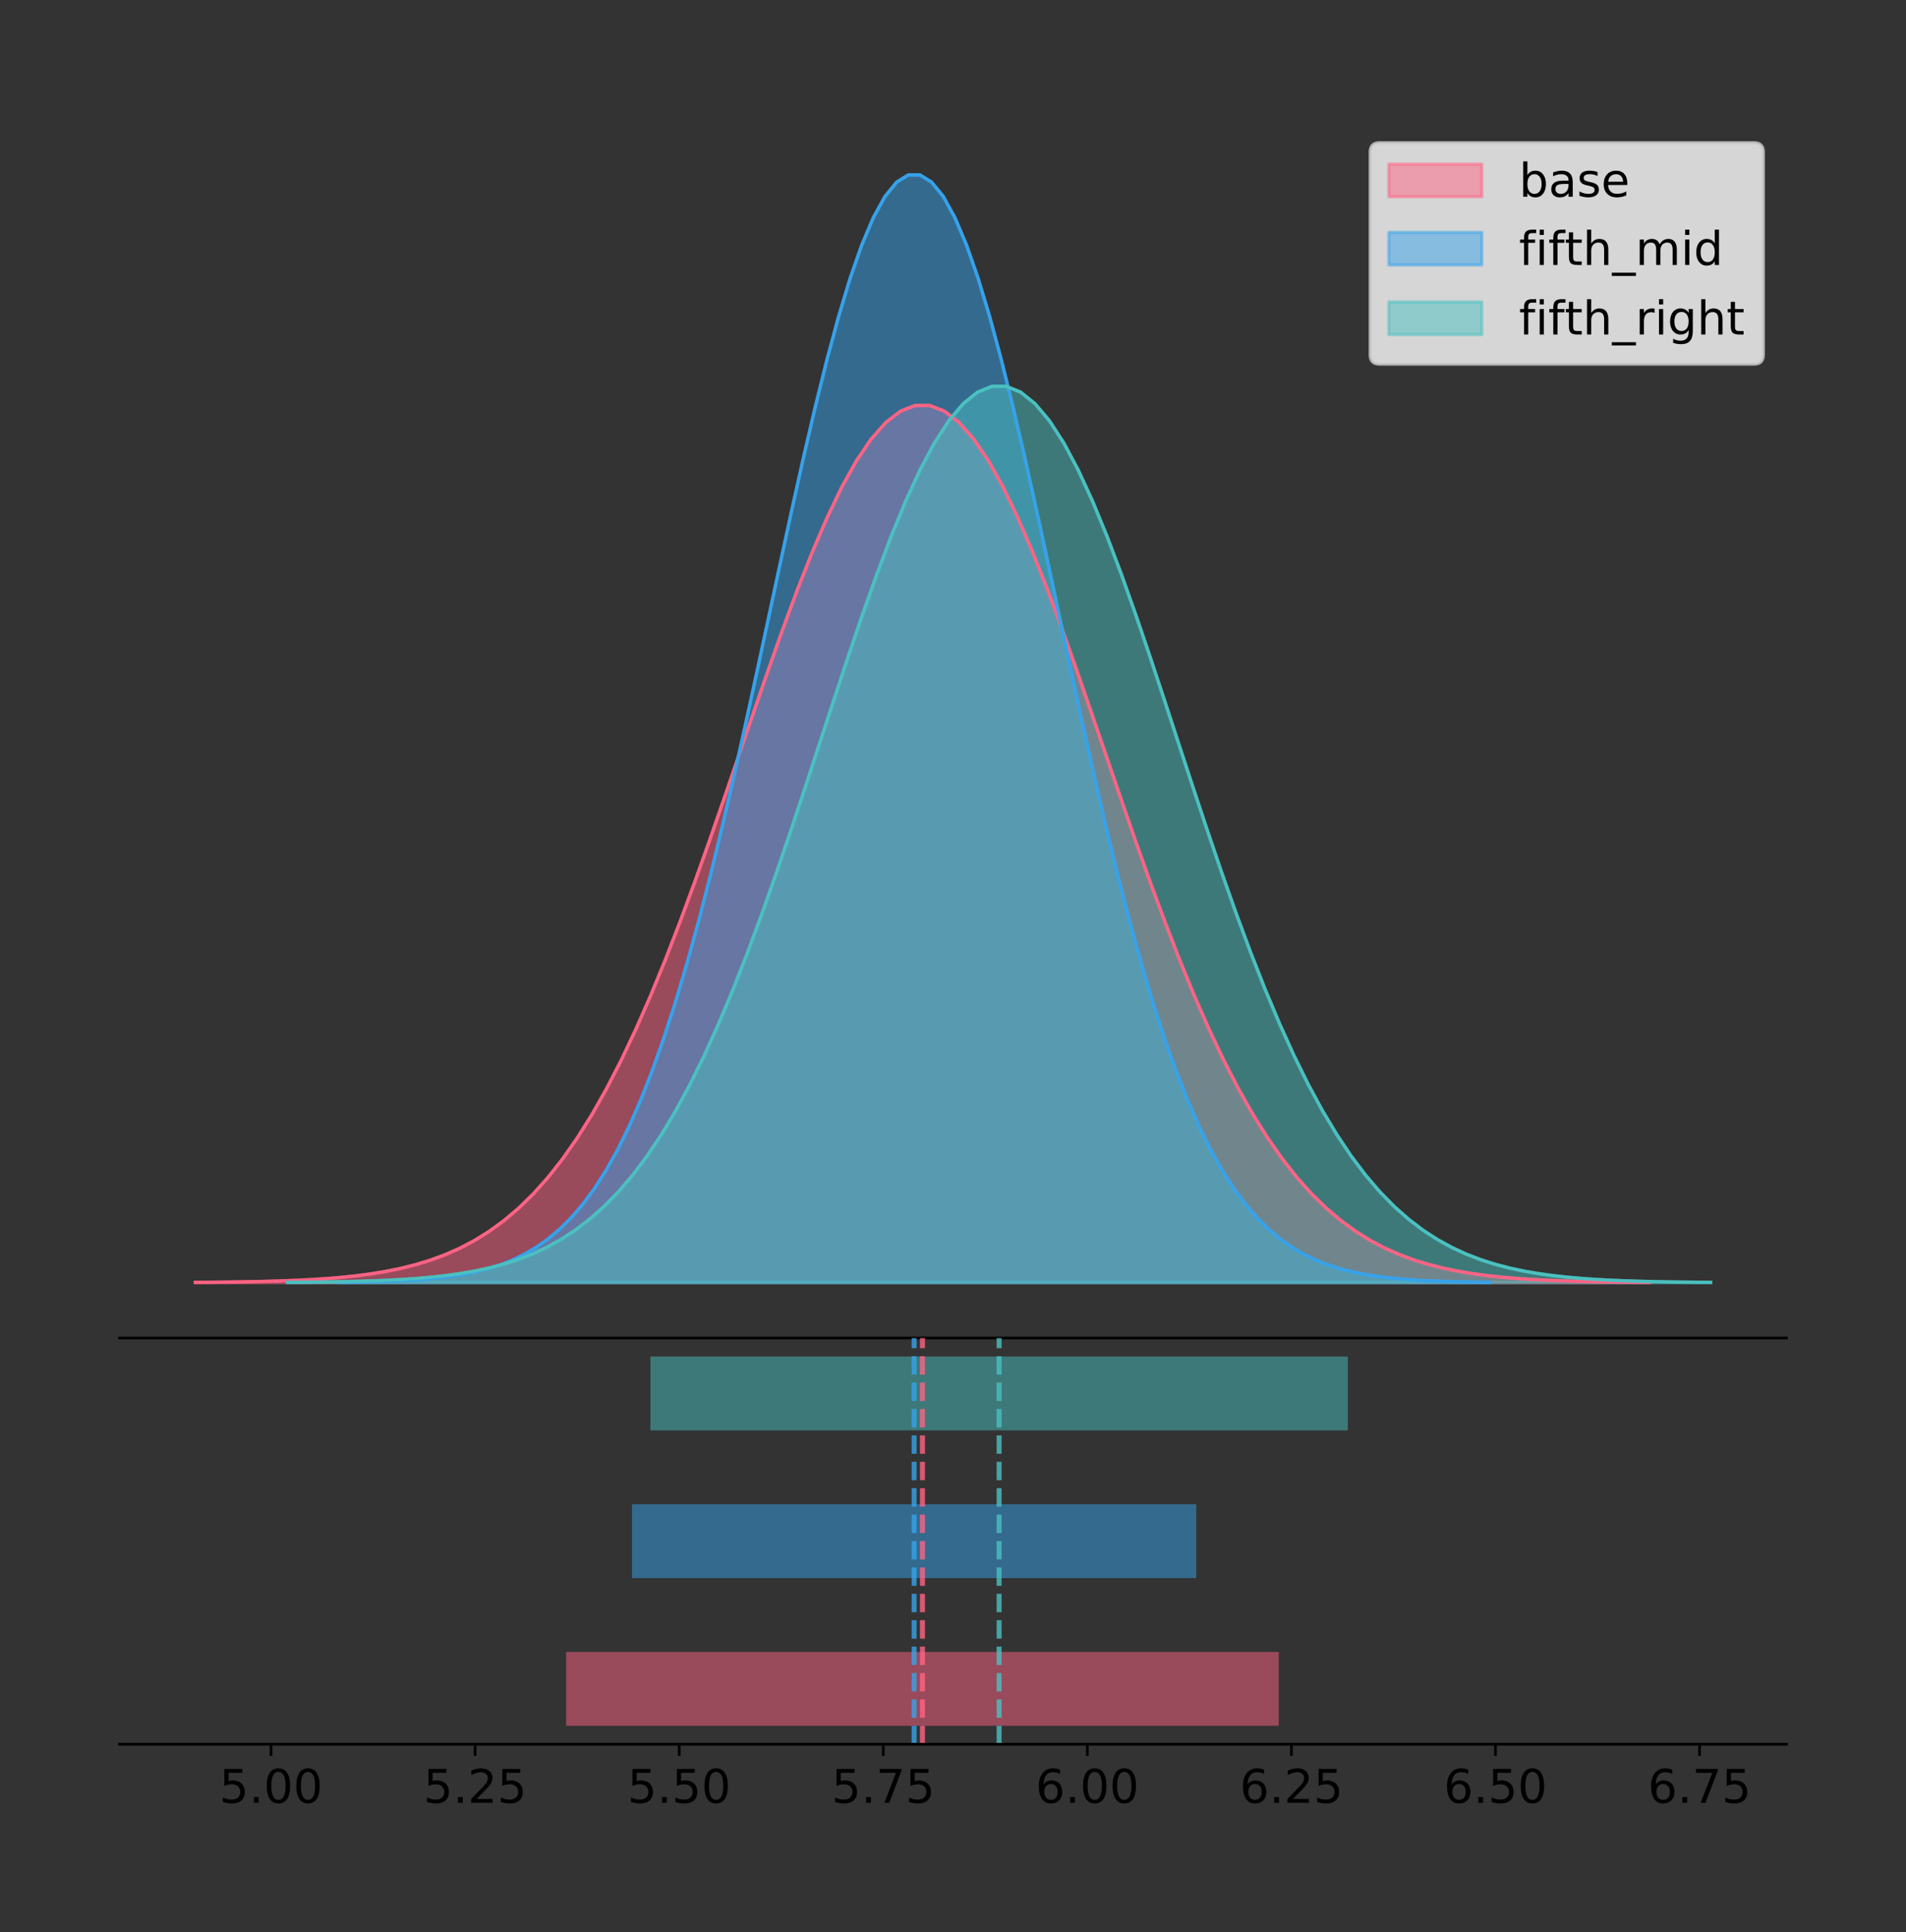 <?xml version="1.0" encoding="utf-8" standalone="no"?>
<!DOCTYPE svg PUBLIC "-//W3C//DTD SVG 1.1//EN"
  "http://www.w3.org/Graphics/SVG/1.1/DTD/svg11.dtd">
<!-- Created with matplotlib (https://matplotlib.org/) -->
<svg height="581.789pt" version="1.1" viewBox="0 0 574.2 581.789" width="574.2pt" xmlns="http://www.w3.org/2000/svg" xmlns:xlink="http://www.w3.org/1999/xlink">
 <rect x="0" y="0" width="574.2" height="581.789" fill="#333333" stroke="none"/>
 <defs>
  <style type="text/css">
*{stroke-linecap:butt;stroke-linejoin:round;}
  </style>
 </defs>
 <g id="figure_1">
  <g id="patch_1">
   <path d="M 0 581.789 
L 574.2 581.789 
L 574.2 0 
L 0 0 
z
" style="fill:none;"/>
  </g>
  <g id="axes_1">
   <g id="patch_2">
    <path d="M 36 402.93 
L 538.2 402.93 
L 538.2 36 
L 36 36 
z
" style="fill:none;"/>
   </g>
   <g id="PolyCollection_1">
    <defs>
     <path d="M 58.827 -195.538 
L 58.827 -195.627 
L 63.253 -195.66 
L 67.679 -195.705 
L 72.104 -195.765 
L 76.53 -195.845 
L 80.956 -195.949 
L 85.381 -196.086 
L 89.807 -196.264 
L 94.233 -196.493 
L 98.658 -196.786 
L 103.084 -197.159 
L 107.51 -197.629 
L 111.935 -198.218 
L 116.361 -198.951 
L 120.787 -199.855 
L 125.212 -200.964 
L 129.638 -202.313 
L 134.064 -203.942 
L 138.489 -205.895 
L 142.915 -208.218 
L 147.341 -210.962 
L 151.766 -214.178 
L 156.192 -217.918 
L 160.618 -222.233 
L 165.043 -227.172 
L 169.469 -232.782 
L 173.895 -239.101 
L 178.321 -246.16 
L 182.746 -253.981 
L 187.172 -262.571 
L 191.598 -271.923 
L 196.023 -282.012 
L 200.449 -292.798 
L 204.875 -304.217 
L 209.3 -316.186 
L 213.726 -328.601 
L 218.152 -341.339 
L 222.577 -354.257 
L 227.003 -367.194 
L 231.429 -379.978 
L 235.854 -392.423 
L 240.28 -404.341 
L 244.706 -415.539 
L 249.131 -425.828 
L 253.557 -435.03 
L 257.983 -442.978 
L 262.408 -449.527 
L 266.834 -454.551 
L 271.26 -457.956 
L 275.685 -459.675 
L 280.111 -459.675 
L 284.537 -457.956 
L 288.962 -454.551 
L 293.388 -449.527 
L 297.814 -442.978 
L 302.239 -435.03 
L 306.665 -425.828 
L 311.091 -415.539 
L 315.516 -404.341 
L 319.942 -392.423 
L 324.368 -379.978 
L 328.793 -367.194 
L 333.219 -354.257 
L 337.645 -341.339 
L 342.07 -328.601 
L 346.496 -316.186 
L 350.922 -304.217 
L 355.348 -292.798 
L 359.773 -282.012 
L 364.199 -271.923 
L 368.625 -262.571 
L 373.05 -253.981 
L 377.476 -246.16 
L 381.902 -239.101 
L 386.327 -232.782 
L 390.753 -227.172 
L 395.179 -222.233 
L 399.604 -217.918 
L 404.03 -214.178 
L 408.456 -210.962 
L 412.881 -208.218 
L 417.307 -205.895 
L 421.733 -203.942 
L 426.158 -202.313 
L 430.584 -200.964 
L 435.01 -199.855 
L 439.435 -198.951 
L 443.861 -198.218 
L 448.287 -197.629 
L 452.712 -197.159 
L 457.138 -196.786 
L 461.564 -196.493 
L 465.989 -196.264 
L 470.415 -196.086 
L 474.841 -195.949 
L 479.266 -195.845 
L 483.692 -195.765 
L 488.118 -195.705 
L 492.543 -195.66 
L 496.969 -195.627 
L 496.969 -195.538 
L 496.969 -195.538 
L 492.543 -195.538 
L 488.118 -195.538 
L 483.692 -195.538 
L 479.266 -195.538 
L 474.841 -195.538 
L 470.415 -195.538 
L 465.989 -195.538 
L 461.564 -195.538 
L 457.138 -195.538 
L 452.712 -195.538 
L 448.287 -195.538 
L 443.861 -195.538 
L 439.435 -195.538 
L 435.01 -195.538 
L 430.584 -195.538 
L 426.158 -195.538 
L 421.733 -195.538 
L 417.307 -195.538 
L 412.881 -195.538 
L 408.456 -195.538 
L 404.03 -195.538 
L 399.604 -195.538 
L 395.179 -195.538 
L 390.753 -195.538 
L 386.327 -195.538 
L 381.902 -195.538 
L 377.476 -195.538 
L 373.05 -195.538 
L 368.625 -195.538 
L 364.199 -195.538 
L 359.773 -195.538 
L 355.348 -195.538 
L 350.922 -195.538 
L 346.496 -195.538 
L 342.07 -195.538 
L 337.645 -195.538 
L 333.219 -195.538 
L 328.793 -195.538 
L 324.368 -195.538 
L 319.942 -195.538 
L 315.516 -195.538 
L 311.091 -195.538 
L 306.665 -195.538 
L 302.239 -195.538 
L 297.814 -195.538 
L 293.388 -195.538 
L 288.962 -195.538 
L 284.537 -195.538 
L 280.111 -195.538 
L 275.685 -195.538 
L 271.26 -195.538 
L 266.834 -195.538 
L 262.408 -195.538 
L 257.983 -195.538 
L 253.557 -195.538 
L 249.131 -195.538 
L 244.706 -195.538 
L 240.28 -195.538 
L 235.854 -195.538 
L 231.429 -195.538 
L 227.003 -195.538 
L 222.577 -195.538 
L 218.152 -195.538 
L 213.726 -195.538 
L 209.3 -195.538 
L 204.875 -195.538 
L 200.449 -195.538 
L 196.023 -195.538 
L 191.598 -195.538 
L 187.172 -195.538 
L 182.746 -195.538 
L 178.321 -195.538 
L 173.895 -195.538 
L 169.469 -195.538 
L 165.043 -195.538 
L 160.618 -195.538 
L 156.192 -195.538 
L 151.766 -195.538 
L 147.341 -195.538 
L 142.915 -195.538 
L 138.489 -195.538 
L 134.064 -195.538 
L 129.638 -195.538 
L 125.212 -195.538 
L 120.787 -195.538 
L 116.361 -195.538 
L 111.935 -195.538 
L 107.51 -195.538 
L 103.084 -195.538 
L 98.658 -195.538 
L 94.233 -195.538 
L 89.807 -195.538 
L 85.381 -195.538 
L 80.956 -195.538 
L 76.53 -195.538 
L 72.104 -195.538 
L 67.679 -195.538 
L 63.253 -195.538 
L 58.827 -195.538 
z
" id="m415884ccb2" style="stroke:#ff6384;stroke-opacity:0.5;"/>
    </defs>
    <g clip-path="url(#pf019c2b1e1)">
     <use style="fill:#ff6384;fill-opacity:0.5;stroke:#ff6384;stroke-opacity:0.5;" x="0" xlink:href="#m415884ccb2" y="581.789"/>
    </g>
   </g>
   <g id="PolyCollection_2">
    <defs>
     <path d="M 101.92 -195.538 
L 101.92 -195.65 
L 105.424 -195.692 
L 108.929 -195.749 
L 112.433 -195.825 
L 115.938 -195.925 
L 119.442 -196.058 
L 122.947 -196.23 
L 126.451 -196.455 
L 129.956 -196.744 
L 133.46 -197.115 
L 136.964 -197.585 
L 140.469 -198.179 
L 143.973 -198.923 
L 147.478 -199.848 
L 150.982 -200.99 
L 154.487 -202.39 
L 157.991 -204.093 
L 161.495 -206.151 
L 165 -208.617 
L 168.504 -211.552 
L 172.009 -215.017 
L 175.513 -219.078 
L 179.018 -223.801 
L 182.522 -229.25 
L 186.027 -235.488 
L 189.531 -242.572 
L 193.035 -250.552 
L 196.54 -259.468 
L 200.044 -269.344 
L 203.549 -280.192 
L 207.053 -292.002 
L 210.558 -304.744 
L 214.062 -318.365 
L 217.567 -332.786 
L 221.071 -347.901 
L 224.575 -363.58 
L 228.08 -379.667 
L 231.584 -395.98 
L 235.089 -412.318 
L 238.593 -428.462 
L 242.098 -444.18 
L 245.602 -459.23 
L 249.107 -473.372 
L 252.611 -486.366 
L 256.115 -497.987 
L 259.62 -508.025 
L 263.124 -516.294 
L 266.629 -522.64 
L 270.133 -526.94 
L 273.638 -529.111 
L 277.142 -529.111 
L 280.647 -526.94 
L 284.151 -522.64 
L 287.655 -516.294 
L 291.16 -508.025 
L 294.664 -497.987 
L 298.169 -486.366 
L 301.673 -473.372 
L 305.178 -459.23 
L 308.682 -444.18 
L 312.187 -428.462 
L 315.691 -412.318 
L 319.195 -395.98 
L 322.7 -379.667 
L 326.204 -363.58 
L 329.709 -347.901 
L 333.213 -332.786 
L 336.718 -318.365 
L 340.222 -304.744 
L 343.726 -292.002 
L 347.231 -280.192 
L 350.735 -269.344 
L 354.24 -259.468 
L 357.744 -250.552 
L 361.249 -242.572 
L 364.753 -235.488 
L 368.258 -229.25 
L 371.762 -223.801 
L 375.266 -219.078 
L 378.771 -215.017 
L 382.275 -211.552 
L 385.78 -208.617 
L 389.284 -206.151 
L 392.789 -204.093 
L 396.293 -202.39 
L 399.798 -200.99 
L 403.302 -199.848 
L 406.806 -198.923 
L 410.311 -198.179 
L 413.815 -197.585 
L 417.32 -197.115 
L 420.824 -196.744 
L 424.329 -196.455 
L 427.833 -196.23 
L 431.338 -196.058 
L 434.842 -195.925 
L 438.346 -195.825 
L 441.851 -195.749 
L 445.355 -195.692 
L 448.86 -195.65 
L 448.86 -195.538 
L 448.86 -195.538 
L 445.355 -195.538 
L 441.851 -195.538 
L 438.346 -195.538 
L 434.842 -195.538 
L 431.338 -195.538 
L 427.833 -195.538 
L 424.329 -195.538 
L 420.824 -195.538 
L 417.32 -195.538 
L 413.815 -195.538 
L 410.311 -195.538 
L 406.806 -195.538 
L 403.302 -195.538 
L 399.798 -195.538 
L 396.293 -195.538 
L 392.789 -195.538 
L 389.284 -195.538 
L 385.78 -195.538 
L 382.275 -195.538 
L 378.771 -195.538 
L 375.266 -195.538 
L 371.762 -195.538 
L 368.258 -195.538 
L 364.753 -195.538 
L 361.249 -195.538 
L 357.744 -195.538 
L 354.24 -195.538 
L 350.735 -195.538 
L 347.231 -195.538 
L 343.726 -195.538 
L 340.222 -195.538 
L 336.718 -195.538 
L 333.213 -195.538 
L 329.709 -195.538 
L 326.204 -195.538 
L 322.7 -195.538 
L 319.195 -195.538 
L 315.691 -195.538 
L 312.187 -195.538 
L 308.682 -195.538 
L 305.178 -195.538 
L 301.673 -195.538 
L 298.169 -195.538 
L 294.664 -195.538 
L 291.16 -195.538 
L 287.655 -195.538 
L 284.151 -195.538 
L 280.647 -195.538 
L 277.142 -195.538 
L 273.638 -195.538 
L 270.133 -195.538 
L 266.629 -195.538 
L 263.124 -195.538 
L 259.62 -195.538 
L 256.115 -195.538 
L 252.611 -195.538 
L 249.107 -195.538 
L 245.602 -195.538 
L 242.098 -195.538 
L 238.593 -195.538 
L 235.089 -195.538 
L 231.584 -195.538 
L 228.08 -195.538 
L 224.575 -195.538 
L 221.071 -195.538 
L 217.567 -195.538 
L 214.062 -195.538 
L 210.558 -195.538 
L 207.053 -195.538 
L 203.549 -195.538 
L 200.044 -195.538 
L 196.54 -195.538 
L 193.035 -195.538 
L 189.531 -195.538 
L 186.027 -195.538 
L 182.522 -195.538 
L 179.018 -195.538 
L 175.513 -195.538 
L 172.009 -195.538 
L 168.504 -195.538 
L 165 -195.538 
L 161.495 -195.538 
L 157.991 -195.538 
L 154.487 -195.538 
L 150.982 -195.538 
L 147.478 -195.538 
L 143.973 -195.538 
L 140.469 -195.538 
L 136.964 -195.538 
L 133.46 -195.538 
L 129.956 -195.538 
L 126.451 -195.538 
L 122.947 -195.538 
L 119.442 -195.538 
L 115.938 -195.538 
L 112.433 -195.538 
L 108.929 -195.538 
L 105.424 -195.538 
L 101.92 -195.538 
z
" id="mbac4735710" style="stroke:#36a2eb;stroke-opacity:0.5;"/>
    </defs>
    <g clip-path="url(#pf019c2b1e1)">
     <use style="fill:#36a2eb;fill-opacity:0.5;stroke:#36a2eb;stroke-opacity:0.5;" x="0" xlink:href="#mbac4735710" y="581.789"/>
    </g>
   </g>
   <g id="PolyCollection_3">
    <defs>
     <path d="M 86.606 -195.538 
L 86.606 -195.629 
L 90.937 -195.663 
L 95.268 -195.709 
L 99.599 -195.77 
L 103.93 -195.851 
L 108.261 -195.958 
L 112.592 -196.098 
L 116.923 -196.28 
L 121.254 -196.514 
L 125.585 -196.814 
L 129.916 -197.195 
L 134.247 -197.675 
L 138.578 -198.277 
L 142.909 -199.025 
L 147.24 -199.95 
L 151.571 -201.082 
L 155.902 -202.461 
L 160.233 -204.125 
L 164.564 -206.121 
L 168.895 -208.496 
L 173.226 -211.3 
L 177.557 -214.586 
L 181.888 -218.407 
L 186.219 -222.816 
L 190.55 -227.864 
L 194.881 -233.596 
L 199.212 -240.053 
L 203.543 -247.267 
L 207.874 -255.259 
L 212.205 -264.036 
L 216.536 -273.593 
L 220.867 -283.903 
L 225.198 -294.925 
L 229.528 -306.593 
L 233.859 -318.824 
L 238.19 -331.511 
L 242.521 -344.527 
L 246.852 -357.727 
L 251.183 -370.948 
L 255.514 -384.011 
L 259.845 -396.729 
L 264.176 -408.907 
L 268.507 -420.349 
L 272.838 -430.864 
L 277.169 -440.267 
L 281.5 -448.389 
L 285.831 -455.08 
L 290.162 -460.215 
L 294.493 -463.694 
L 298.824 -465.451 
L 303.155 -465.451 
L 307.486 -463.694 
L 311.817 -460.215 
L 316.148 -455.08 
L 320.479 -448.389 
L 324.81 -440.267 
L 329.141 -430.864 
L 333.472 -420.349 
L 337.803 -408.907 
L 342.134 -396.729 
L 346.465 -384.011 
L 350.796 -370.948 
L 355.127 -357.727 
L 359.458 -344.527 
L 363.789 -331.511 
L 368.12 -318.824 
L 372.451 -306.593 
L 376.782 -294.925 
L 381.113 -283.903 
L 385.444 -273.593 
L 389.775 -264.036 
L 394.105 -255.259 
L 398.436 -247.267 
L 402.767 -240.053 
L 407.098 -233.596 
L 411.429 -227.864 
L 415.76 -222.816 
L 420.091 -218.407 
L 424.422 -214.586 
L 428.753 -211.3 
L 433.084 -208.496 
L 437.415 -206.121 
L 441.746 -204.125 
L 446.077 -202.461 
L 450.408 -201.082 
L 454.739 -199.95 
L 459.07 -199.025 
L 463.401 -198.277 
L 467.732 -197.675 
L 472.063 -197.195 
L 476.394 -196.814 
L 480.725 -196.514 
L 485.056 -196.28 
L 489.387 -196.098 
L 493.718 -195.958 
L 498.049 -195.851 
L 502.38 -195.77 
L 506.711 -195.709 
L 511.042 -195.663 
L 515.373 -195.629 
L 515.373 -195.538 
L 515.373 -195.538 
L 511.042 -195.538 
L 506.711 -195.538 
L 502.38 -195.538 
L 498.049 -195.538 
L 493.718 -195.538 
L 489.387 -195.538 
L 485.056 -195.538 
L 480.725 -195.538 
L 476.394 -195.538 
L 472.063 -195.538 
L 467.732 -195.538 
L 463.401 -195.538 
L 459.07 -195.538 
L 454.739 -195.538 
L 450.408 -195.538 
L 446.077 -195.538 
L 441.746 -195.538 
L 437.415 -195.538 
L 433.084 -195.538 
L 428.753 -195.538 
L 424.422 -195.538 
L 420.091 -195.538 
L 415.76 -195.538 
L 411.429 -195.538 
L 407.098 -195.538 
L 402.767 -195.538 
L 398.436 -195.538 
L 394.105 -195.538 
L 389.775 -195.538 
L 385.444 -195.538 
L 381.113 -195.538 
L 376.782 -195.538 
L 372.451 -195.538 
L 368.12 -195.538 
L 363.789 -195.538 
L 359.458 -195.538 
L 355.127 -195.538 
L 350.796 -195.538 
L 346.465 -195.538 
L 342.134 -195.538 
L 337.803 -195.538 
L 333.472 -195.538 
L 329.141 -195.538 
L 324.81 -195.538 
L 320.479 -195.538 
L 316.148 -195.538 
L 311.817 -195.538 
L 307.486 -195.538 
L 303.155 -195.538 
L 298.824 -195.538 
L 294.493 -195.538 
L 290.162 -195.538 
L 285.831 -195.538 
L 281.5 -195.538 
L 277.169 -195.538 
L 272.838 -195.538 
L 268.507 -195.538 
L 264.176 -195.538 
L 259.845 -195.538 
L 255.514 -195.538 
L 251.183 -195.538 
L 246.852 -195.538 
L 242.521 -195.538 
L 238.19 -195.538 
L 233.859 -195.538 
L 229.528 -195.538 
L 225.198 -195.538 
L 220.867 -195.538 
L 216.536 -195.538 
L 212.205 -195.538 
L 207.874 -195.538 
L 203.543 -195.538 
L 199.212 -195.538 
L 194.881 -195.538 
L 190.55 -195.538 
L 186.219 -195.538 
L 181.888 -195.538 
L 177.557 -195.538 
L 173.226 -195.538 
L 168.895 -195.538 
L 164.564 -195.538 
L 160.233 -195.538 
L 155.902 -195.538 
L 151.571 -195.538 
L 147.24 -195.538 
L 142.909 -195.538 
L 138.578 -195.538 
L 134.247 -195.538 
L 129.916 -195.538 
L 125.585 -195.538 
L 121.254 -195.538 
L 116.923 -195.538 
L 112.592 -195.538 
L 108.261 -195.538 
L 103.93 -195.538 
L 99.599 -195.538 
L 95.268 -195.538 
L 90.937 -195.538 
L 86.606 -195.538 
z
" id="mab23442040" style="stroke:#4bc0c0;stroke-opacity:0.5;"/>
    </defs>
    <g clip-path="url(#pf019c2b1e1)">
     <use style="fill:#4bc0c0;fill-opacity:0.5;stroke:#4bc0c0;stroke-opacity:0.5;" x="0" xlink:href="#mab23442040" y="581.789"/>
    </g>
   </g>
   <g id="line2d_1">
    <path clip-path="url(#pf019c2b1e1)" d="M 58.827 386.163 
L 63.253 386.129 
L 67.679 386.084 
L 72.104 386.024 
L 76.53 385.945 
L 80.956 385.84 
L 85.381 385.703 
L 89.807 385.525 
L 94.233 385.296 
L 98.658 385.003 
L 103.084 384.63 
L 107.51 384.16 
L 111.935 383.571 
L 116.361 382.839 
L 120.787 381.934 
L 125.212 380.826 
L 129.638 379.477 
L 134.064 377.848 
L 138.489 375.895 
L 142.915 373.571 
L 147.341 370.827 
L 151.766 367.611 
L 156.192 363.872 
L 160.618 359.557 
L 165.043 354.617 
L 169.469 349.008 
L 173.895 342.689 
L 178.321 335.629 
L 182.746 327.808 
L 187.172 319.219 
L 191.598 309.867 
L 196.023 299.777 
L 200.449 288.991 
L 204.875 277.573 
L 209.3 265.604 
L 213.726 253.188 
L 218.152 240.45 
L 222.577 227.533 
L 227.003 214.595 
L 231.429 201.812 
L 235.854 189.366 
L 240.28 177.448 
L 244.706 166.251 
L 249.131 155.961 
L 253.557 146.759 
L 257.983 138.811 
L 262.408 132.263 
L 266.834 127.238 
L 271.26 123.833 
L 275.685 122.114 
L 280.111 122.114 
L 284.537 123.833 
L 288.962 127.238 
L 293.388 132.263 
L 297.814 138.811 
L 302.239 146.759 
L 306.665 155.961 
L 311.091 166.251 
L 315.516 177.448 
L 319.942 189.366 
L 324.368 201.812 
L 328.793 214.595 
L 333.219 227.533 
L 337.645 240.45 
L 342.07 253.188 
L 346.496 265.604 
L 350.922 277.573 
L 355.348 288.991 
L 359.773 299.777 
L 364.199 309.867 
L 368.625 319.219 
L 373.05 327.808 
L 377.476 335.629 
L 381.902 342.689 
L 386.327 349.008 
L 390.753 354.617 
L 395.179 359.557 
L 399.604 363.872 
L 404.03 367.611 
L 408.456 370.827 
L 412.881 373.571 
L 417.307 375.895 
L 421.733 377.848 
L 426.158 379.477 
L 430.584 380.826 
L 435.01 381.934 
L 439.435 382.839 
L 443.861 383.571 
L 448.287 384.16 
L 452.712 384.63 
L 457.138 385.003 
L 461.564 385.296 
L 465.989 385.525 
L 470.415 385.703 
L 474.841 385.84 
L 479.266 385.945 
L 483.692 386.024 
L 488.118 386.084 
L 492.543 386.129 
L 496.969 386.163 
" style="fill:none;stroke:#ff6384;stroke-linecap:square;"/>
   </g>
   <g id="line2d_2">
    <path clip-path="url(#pf019c2b1e1)" d="M 101.92 386.139 
L 105.424 386.097 
L 108.929 386.04 
L 112.433 385.965 
L 115.938 385.864 
L 119.442 385.732 
L 122.947 385.559 
L 126.451 385.334 
L 129.956 385.045 
L 133.46 384.675 
L 136.964 384.204 
L 140.469 383.61 
L 143.973 382.867 
L 147.478 381.941 
L 150.982 380.799 
L 154.487 379.399 
L 157.991 377.696 
L 161.495 375.639 
L 165 373.172 
L 168.504 370.238 
L 172.009 366.772 
L 175.513 362.711 
L 179.018 357.989 
L 182.522 352.539 
L 186.027 346.301 
L 189.531 339.217 
L 193.035 331.237 
L 196.54 322.322 
L 200.044 312.445 
L 203.549 301.597 
L 207.053 289.787 
L 210.558 277.045 
L 214.062 263.424 
L 217.567 249.004 
L 221.071 233.888 
L 224.575 218.209 
L 228.08 202.123 
L 231.584 185.809 
L 235.089 169.471 
L 238.593 153.327 
L 242.098 137.61 
L 245.602 122.559 
L 249.107 108.418 
L 252.611 95.423 
L 256.115 83.803 
L 259.62 73.765 
L 263.124 65.495 
L 266.629 59.15 
L 270.133 54.85 
L 273.638 52.679 
L 277.142 52.679 
L 280.647 54.85 
L 284.151 59.15 
L 287.655 65.495 
L 291.16 73.765 
L 294.664 83.803 
L 298.169 95.423 
L 301.673 108.418 
L 305.178 122.559 
L 308.682 137.61 
L 312.187 153.327 
L 315.691 169.471 
L 319.195 185.809 
L 322.7 202.123 
L 326.204 218.209 
L 329.709 233.888 
L 333.213 249.004 
L 336.718 263.424 
L 340.222 277.045 
L 343.726 289.787 
L 347.231 301.597 
L 350.735 312.445 
L 354.24 322.322 
L 357.744 331.237 
L 361.249 339.217 
L 364.753 346.301 
L 368.258 352.539 
L 371.762 357.989 
L 375.266 362.711 
L 378.771 366.772 
L 382.275 370.238 
L 385.78 373.172 
L 389.284 375.639 
L 392.789 377.696 
L 396.293 379.399 
L 399.798 380.799 
L 403.302 381.941 
L 406.806 382.867 
L 410.311 383.61 
L 413.815 384.204 
L 417.32 384.675 
L 420.824 385.045 
L 424.329 385.334 
L 427.833 385.559 
L 431.338 385.732 
L 434.842 385.864 
L 438.346 385.965 
L 441.851 386.04 
L 445.355 386.097 
L 448.86 386.139 
" style="fill:none;stroke:#36a2eb;stroke-linecap:square;"/>
   </g>
   <g id="line2d_3">
    <path clip-path="url(#pf019c2b1e1)" d="M 86.606 386.161 
L 90.937 386.127 
L 95.268 386.081 
L 99.599 386.019 
L 103.93 385.938 
L 108.261 385.831 
L 112.592 385.691 
L 116.923 385.509 
L 121.254 385.275 
L 125.585 384.976 
L 129.916 384.595 
L 134.247 384.114 
L 138.578 383.512 
L 142.909 382.764 
L 147.24 381.84 
L 151.571 380.707 
L 155.902 379.329 
L 160.233 377.664 
L 164.564 375.668 
L 168.895 373.294 
L 173.226 370.49 
L 177.557 367.204 
L 181.888 363.382 
L 186.219 358.973 
L 190.55 353.926 
L 194.881 348.193 
L 199.212 341.736 
L 203.543 334.522 
L 207.874 326.53 
L 212.205 317.753 
L 216.536 308.197 
L 220.867 297.886 
L 225.198 286.865 
L 229.528 275.196 
L 233.859 262.965 
L 238.19 250.278 
L 242.521 237.262 
L 246.852 224.062 
L 251.183 210.842 
L 255.514 197.779 
L 259.845 185.061 
L 264.176 172.883 
L 268.507 161.44 
L 272.838 150.926 
L 277.169 141.523 
L 281.5 133.4 
L 285.831 126.709 
L 290.162 121.574 
L 294.493 118.095 
L 298.824 116.338 
L 303.155 116.338 
L 307.486 118.095 
L 311.817 121.574 
L 316.148 126.709 
L 320.479 133.4 
L 324.81 141.523 
L 329.141 150.926 
L 333.472 161.44 
L 337.803 172.883 
L 342.134 185.061 
L 346.465 197.779 
L 350.796 210.842 
L 355.127 224.062 
L 359.458 237.262 
L 363.789 250.278 
L 368.12 262.965 
L 372.451 275.196 
L 376.782 286.865 
L 381.113 297.886 
L 385.444 308.197 
L 389.775 317.753 
L 394.105 326.53 
L 398.436 334.522 
L 402.767 341.736 
L 407.098 348.193 
L 411.429 353.926 
L 415.76 358.973 
L 420.091 363.382 
L 424.422 367.204 
L 428.753 370.49 
L 433.084 373.294 
L 437.415 375.668 
L 441.746 377.664 
L 446.077 379.329 
L 450.408 380.707 
L 454.739 381.84 
L 459.07 382.764 
L 463.401 383.512 
L 467.732 384.114 
L 472.063 384.595 
L 476.394 384.976 
L 480.725 385.275 
L 485.056 385.509 
L 489.387 385.691 
L 493.718 385.831 
L 498.049 385.938 
L 502.38 386.019 
L 506.711 386.081 
L 511.042 386.127 
L 515.373 386.161 
" style="fill:none;stroke:#4bc0c0;stroke-linecap:square;"/>
   </g>
   <g id="patch_3">
    <path d="M 36 402.93 
L 538.2 402.93 
" style="fill:none;stroke:#000000;stroke-linecap:square;stroke-linejoin:miter;stroke-width:0.8;"/>
   </g>
   <g id="legend_1">
    <g id="patch_4">
     <path d="M 415.602 109.627 
L 528.4 109.627 
Q 531.2 109.627 531.2 106.827 
L 531.2 45.8 
Q 531.2 43 528.4 43 
L 415.602 43 
Q 412.802 43 412.802 45.8 
L 412.802 106.827 
Q 412.802 109.627 415.602 109.627 
z
" style="fill:#ffffff;opacity:0.8;stroke:#cccccc;stroke-linejoin:miter;"/>
    </g>
    <g id="patch_5">
     <path d="M 418.402 59.238 
L 446.402 59.238 
L 446.402 49.438 
L 418.402 49.438 
z
" style="fill:#ff6384;opacity:0.5;stroke:#ff6384;stroke-linejoin:miter;"/>
    </g>
    <g id="text_1">
     <!-- base -->
     <defs>
      <path d="M 48.688 27.297 
Q 48.688 37.203 44.609 42.844 
Q 40.531 48.484 33.406 48.484 
Q 26.266 48.484 22.188 42.844 
Q 18.109 37.203 18.109 27.297 
Q 18.109 17.391 22.188 11.75 
Q 26.266 6.109 33.406 6.109 
Q 40.531 6.109 44.609 11.75 
Q 48.688 17.391 48.688 27.297 
z
M 18.109 46.391 
Q 20.953 51.266 25.266 53.625 
Q 29.594 56 35.594 56 
Q 45.562 56 51.781 48.094 
Q 58.016 40.188 58.016 27.297 
Q 58.016 14.406 51.781 6.484 
Q 45.562 -1.422 35.594 -1.422 
Q 29.594 -1.422 25.266 0.953 
Q 20.953 3.328 18.109 8.203 
L 18.109 0 
L 9.078 0 
L 9.078 75.984 
L 18.109 75.984 
z
" id="DejaVuSans-98"/>
      <path d="M 34.281 27.484 
Q 23.391 27.484 19.188 25 
Q 14.984 22.516 14.984 16.5 
Q 14.984 11.719 18.141 8.906 
Q 21.297 6.109 26.703 6.109 
Q 34.188 6.109 38.703 11.406 
Q 43.219 16.703 43.219 25.484 
L 43.219 27.484 
z
M 52.203 31.203 
L 52.203 0 
L 43.219 0 
L 43.219 8.297 
Q 40.141 3.328 35.547 0.953 
Q 30.953 -1.422 24.312 -1.422 
Q 15.922 -1.422 10.953 3.297 
Q 6 8.016 6 15.922 
Q 6 25.141 12.172 29.828 
Q 18.359 34.516 30.609 34.516 
L 43.219 34.516 
L 43.219 35.406 
Q 43.219 41.609 39.141 45 
Q 35.062 48.391 27.688 48.391 
Q 23 48.391 18.547 47.266 
Q 14.109 46.141 10.016 43.891 
L 10.016 52.203 
Q 14.938 54.109 19.578 55.047 
Q 24.219 56 28.609 56 
Q 40.484 56 46.344 49.844 
Q 52.203 43.703 52.203 31.203 
z
" id="DejaVuSans-97"/>
      <path d="M 44.281 53.078 
L 44.281 44.578 
Q 40.484 46.531 36.375 47.5 
Q 32.281 48.484 27.875 48.484 
Q 21.188 48.484 17.844 46.438 
Q 14.5 44.391 14.5 40.281 
Q 14.5 37.156 16.891 35.375 
Q 19.281 33.594 26.516 31.984 
L 29.594 31.297 
Q 39.156 29.25 43.188 25.516 
Q 47.219 21.781 47.219 15.094 
Q 47.219 7.469 41.188 3.016 
Q 35.156 -1.422 24.609 -1.422 
Q 20.219 -1.422 15.453 -0.562 
Q 10.688 0.297 5.422 2 
L 5.422 11.281 
Q 10.406 8.688 15.234 7.391 
Q 20.062 6.109 24.812 6.109 
Q 31.156 6.109 34.562 8.281 
Q 37.984 10.453 37.984 14.406 
Q 37.984 18.062 35.516 20.016 
Q 33.062 21.969 24.703 23.781 
L 21.578 24.516 
Q 13.234 26.266 9.516 29.906 
Q 5.812 33.547 5.812 39.891 
Q 5.812 47.609 11.281 51.797 
Q 16.75 56 26.812 56 
Q 31.781 56 36.172 55.266 
Q 40.578 54.547 44.281 53.078 
z
" id="DejaVuSans-115"/>
      <path d="M 56.203 29.594 
L 56.203 25.203 
L 14.891 25.203 
Q 15.484 15.922 20.484 11.062 
Q 25.484 6.203 34.422 6.203 
Q 39.594 6.203 44.453 7.469 
Q 49.312 8.734 54.109 11.281 
L 54.109 2.781 
Q 49.266 0.734 44.188 -0.344 
Q 39.109 -1.422 33.891 -1.422 
Q 20.797 -1.422 13.156 6.188 
Q 5.516 13.812 5.516 26.812 
Q 5.516 40.234 12.766 48.109 
Q 20.016 56 32.328 56 
Q 43.359 56 49.781 48.891 
Q 56.203 41.797 56.203 29.594 
z
M 47.219 32.234 
Q 47.125 39.594 43.094 43.984 
Q 39.062 48.391 32.422 48.391 
Q 24.906 48.391 20.391 44.141 
Q 15.875 39.891 15.188 32.172 
z
" id="DejaVuSans-101"/>
     </defs>
     <g transform="translate(457.602 59.238)scale(0.14 -0.14)">
      <use xlink:href="#DejaVuSans-98"/>
      <use x="63.477" xlink:href="#DejaVuSans-97"/>
      <use x="124.756" xlink:href="#DejaVuSans-115"/>
      <use x="176.855" xlink:href="#DejaVuSans-101"/>
     </g>
    </g>
    <g id="patch_6">
     <path d="M 418.402 79.787 
L 446.402 79.787 
L 446.402 69.987 
L 418.402 69.987 
z
" style="fill:#36a2eb;opacity:0.5;stroke:#36a2eb;stroke-linejoin:miter;"/>
    </g>
    <g id="text_2">
     <!-- fifth_mid -->
     <defs>
      <path d="M 37.109 75.984 
L 37.109 68.5 
L 28.516 68.5 
Q 23.688 68.5 21.797 66.547 
Q 19.922 64.594 19.922 59.516 
L 19.922 54.688 
L 34.719 54.688 
L 34.719 47.703 
L 19.922 47.703 
L 19.922 0 
L 10.891 0 
L 10.891 47.703 
L 2.297 47.703 
L 2.297 54.688 
L 10.891 54.688 
L 10.891 58.5 
Q 10.891 67.625 15.141 71.797 
Q 19.391 75.984 28.609 75.984 
z
" id="DejaVuSans-102"/>
      <path d="M 9.422 54.688 
L 18.406 54.688 
L 18.406 0 
L 9.422 0 
z
M 9.422 75.984 
L 18.406 75.984 
L 18.406 64.594 
L 9.422 64.594 
z
" id="DejaVuSans-105"/>
      <path d="M 18.312 70.219 
L 18.312 54.688 
L 36.812 54.688 
L 36.812 47.703 
L 18.312 47.703 
L 18.312 18.016 
Q 18.312 11.328 20.141 9.422 
Q 21.969 7.516 27.594 7.516 
L 36.812 7.516 
L 36.812 0 
L 27.594 0 
Q 17.188 0 13.234 3.875 
Q 9.281 7.766 9.281 18.016 
L 9.281 47.703 
L 2.688 47.703 
L 2.688 54.688 
L 9.281 54.688 
L 9.281 70.219 
z
" id="DejaVuSans-116"/>
      <path d="M 54.891 33.016 
L 54.891 0 
L 45.906 0 
L 45.906 32.719 
Q 45.906 40.484 42.875 44.328 
Q 39.844 48.188 33.797 48.188 
Q 26.516 48.188 22.312 43.547 
Q 18.109 38.922 18.109 30.906 
L 18.109 0 
L 9.078 0 
L 9.078 75.984 
L 18.109 75.984 
L 18.109 46.188 
Q 21.344 51.125 25.703 53.562 
Q 30.078 56 35.797 56 
Q 45.219 56 50.047 50.172 
Q 54.891 44.344 54.891 33.016 
z
" id="DejaVuSans-104"/>
      <path d="M 50.984 -16.609 
L 50.984 -23.578 
L -0.984 -23.578 
L -0.984 -16.609 
z
" id="DejaVuSans-95"/>
      <path d="M 52 44.188 
Q 55.375 50.25 60.062 53.125 
Q 64.75 56 71.094 56 
Q 79.641 56 84.281 50.016 
Q 88.922 44.047 88.922 33.016 
L 88.922 0 
L 79.891 0 
L 79.891 32.719 
Q 79.891 40.578 77.094 44.375 
Q 74.312 48.188 68.609 48.188 
Q 61.625 48.188 57.562 43.547 
Q 53.516 38.922 53.516 30.906 
L 53.516 0 
L 44.484 0 
L 44.484 32.719 
Q 44.484 40.625 41.703 44.406 
Q 38.922 48.188 33.109 48.188 
Q 26.219 48.188 22.156 43.531 
Q 18.109 38.875 18.109 30.906 
L 18.109 0 
L 9.078 0 
L 9.078 54.688 
L 18.109 54.688 
L 18.109 46.188 
Q 21.188 51.219 25.484 53.609 
Q 29.781 56 35.688 56 
Q 41.656 56 45.828 52.969 
Q 50 49.953 52 44.188 
z
" id="DejaVuSans-109"/>
      <path d="M 45.406 46.391 
L 45.406 75.984 
L 54.391 75.984 
L 54.391 0 
L 45.406 0 
L 45.406 8.203 
Q 42.578 3.328 38.25 0.953 
Q 33.938 -1.422 27.875 -1.422 
Q 17.969 -1.422 11.734 6.484 
Q 5.516 14.406 5.516 27.297 
Q 5.516 40.188 11.734 48.094 
Q 17.969 56 27.875 56 
Q 33.938 56 38.25 53.625 
Q 42.578 51.266 45.406 46.391 
z
M 14.797 27.297 
Q 14.797 17.391 18.875 11.75 
Q 22.953 6.109 30.078 6.109 
Q 37.203 6.109 41.297 11.75 
Q 45.406 17.391 45.406 27.297 
Q 45.406 37.203 41.297 42.844 
Q 37.203 48.484 30.078 48.484 
Q 22.953 48.484 18.875 42.844 
Q 14.797 37.203 14.797 27.297 
z
" id="DejaVuSans-100"/>
     </defs>
     <g transform="translate(457.602 79.787)scale(0.14 -0.14)">
      <use xlink:href="#DejaVuSans-102"/>
      <use x="35.205" xlink:href="#DejaVuSans-105"/>
      <use x="62.988" xlink:href="#DejaVuSans-102"/>
      <use x="98.178" xlink:href="#DejaVuSans-116"/>
      <use x="137.387" xlink:href="#DejaVuSans-104"/>
      <use x="200.766" xlink:href="#DejaVuSans-95"/>
      <use x="250.766" xlink:href="#DejaVuSans-109"/>
      <use x="348.178" xlink:href="#DejaVuSans-105"/>
      <use x="375.961" xlink:href="#DejaVuSans-100"/>
     </g>
    </g>
    <g id="patch_7">
     <path d="M 418.402 100.726 
L 446.402 100.726 
L 446.402 90.926 
L 418.402 90.926 
z
" style="fill:#4bc0c0;opacity:0.5;stroke:#4bc0c0;stroke-linejoin:miter;"/>
    </g>
    <g id="text_3">
     <!-- fifth_right -->
     <defs>
      <path d="M 41.109 46.297 
Q 39.594 47.172 37.812 47.578 
Q 36.031 48 33.891 48 
Q 26.266 48 22.188 43.047 
Q 18.109 38.094 18.109 28.812 
L 18.109 0 
L 9.078 0 
L 9.078 54.688 
L 18.109 54.688 
L 18.109 46.188 
Q 20.953 51.172 25.484 53.578 
Q 30.031 56 36.531 56 
Q 37.453 56 38.578 55.875 
Q 39.703 55.766 41.062 55.516 
z
" id="DejaVuSans-114"/>
      <path d="M 45.406 27.984 
Q 45.406 37.75 41.375 43.109 
Q 37.359 48.484 30.078 48.484 
Q 22.859 48.484 18.828 43.109 
Q 14.797 37.75 14.797 27.984 
Q 14.797 18.266 18.828 12.891 
Q 22.859 7.516 30.078 7.516 
Q 37.359 7.516 41.375 12.891 
Q 45.406 18.266 45.406 27.984 
z
M 54.391 6.781 
Q 54.391 -7.172 48.188 -13.984 
Q 42 -20.797 29.203 -20.797 
Q 24.469 -20.797 20.266 -20.094 
Q 16.062 -19.391 12.109 -17.922 
L 12.109 -9.188 
Q 16.062 -11.328 19.922 -12.344 
Q 23.781 -13.375 27.781 -13.375 
Q 36.625 -13.375 41.016 -8.766 
Q 45.406 -4.156 45.406 5.172 
L 45.406 9.625 
Q 42.625 4.781 38.281 2.391 
Q 33.938 0 27.875 0 
Q 17.828 0 11.672 7.656 
Q 5.516 15.328 5.516 27.984 
Q 5.516 40.672 11.672 48.328 
Q 17.828 56 27.875 56 
Q 33.938 56 38.281 53.609 
Q 42.625 51.219 45.406 46.391 
L 45.406 54.688 
L 54.391 54.688 
z
" id="DejaVuSans-103"/>
     </defs>
     <g transform="translate(457.602 100.726)scale(0.14 -0.14)">
      <use xlink:href="#DejaVuSans-102"/>
      <use x="35.205" xlink:href="#DejaVuSans-105"/>
      <use x="62.988" xlink:href="#DejaVuSans-102"/>
      <use x="98.178" xlink:href="#DejaVuSans-116"/>
      <use x="137.387" xlink:href="#DejaVuSans-104"/>
      <use x="200.766" xlink:href="#DejaVuSans-95"/>
      <use x="250.766" xlink:href="#DejaVuSans-114"/>
      <use x="291.879" xlink:href="#DejaVuSans-105"/>
      <use x="319.662" xlink:href="#DejaVuSans-103"/>
      <use x="383.139" xlink:href="#DejaVuSans-104"/>
      <use x="446.518" xlink:href="#DejaVuSans-116"/>
     </g>
    </g>
   </g>
  </g>
  <g id="axes_2">
   <g id="patch_8">
    <path d="M 36 525.24 
L 538.2 525.24 
L 538.2 402.93 
L 36 402.93 
z
" style="fill:none;"/>
   </g>
   <g id="patch_9">
    <path clip-path="url(#p4e70fda360)" d="M 170.553 519.68 
L 385.243 519.68 
L 385.243 497.442 
L 170.553 497.442 
z
" style="fill:#ff6384;opacity:0.5;"/>
   </g>
   <g id="patch_10">
    <path clip-path="url(#p4e70fda360)" d="M 190.39 475.204 
L 360.39 475.204 
L 360.39 452.966 
L 190.39 452.966 
z
" style="fill:#36a2eb;opacity:0.5;"/>
   </g>
   <g id="patch_11">
    <path clip-path="url(#p4e70fda360)" d="M 195.942 430.728 
L 406.037 430.728 
L 406.037 408.49 
L 195.942 408.49 
z
" style="fill:#4bc0c0;opacity:0.5;"/>
   </g>
   <g id="matplotlib.axis_1">
    <g id="xtick_1">
     <g id="line2d_4">
      <defs>
       <path d="M 0 0 
L 0 3.5 
" id="m0904b17b01" style="stroke:#000000;stroke-width:0.8;"/>
      </defs>
      <g>
       <use style="stroke:#000000;stroke-width:0.8;" x="81.659" xlink:href="#m0904b17b01" y="525.24"/>
      </g>
     </g>
     <g id="text_4">
      <!-- 5.00 -->
      <defs>
       <path d="M 10.797 72.906 
L 49.516 72.906 
L 49.516 64.594 
L 19.828 64.594 
L 19.828 46.734 
Q 21.969 47.469 24.109 47.828 
Q 26.266 48.188 28.422 48.188 
Q 40.625 48.188 47.75 41.5 
Q 54.891 34.812 54.891 23.391 
Q 54.891 11.625 47.562 5.094 
Q 40.234 -1.422 26.906 -1.422 
Q 22.312 -1.422 17.547 -0.641 
Q 12.797 0.141 7.719 1.703 
L 7.719 11.625 
Q 12.109 9.234 16.797 8.062 
Q 21.484 6.891 26.703 6.891 
Q 35.156 6.891 40.078 11.328 
Q 45.016 15.766 45.016 23.391 
Q 45.016 31 40.078 35.438 
Q 35.156 39.891 26.703 39.891 
Q 22.75 39.891 18.812 39.016 
Q 14.891 38.141 10.797 36.281 
z
" id="DejaVuSans-53"/>
       <path d="M 10.688 12.406 
L 21 12.406 
L 21 0 
L 10.688 0 
z
" id="DejaVuSans-46"/>
       <path d="M 31.781 66.406 
Q 24.172 66.406 20.328 58.906 
Q 16.5 51.422 16.5 36.375 
Q 16.5 21.391 20.328 13.891 
Q 24.172 6.391 31.781 6.391 
Q 39.453 6.391 43.281 13.891 
Q 47.125 21.391 47.125 36.375 
Q 47.125 51.422 43.281 58.906 
Q 39.453 66.406 31.781 66.406 
z
M 31.781 74.219 
Q 44.047 74.219 50.516 64.516 
Q 56.984 54.828 56.984 36.375 
Q 56.984 17.969 50.516 8.266 
Q 44.047 -1.422 31.781 -1.422 
Q 19.531 -1.422 13.062 8.266 
Q 6.594 17.969 6.594 36.375 
Q 6.594 54.828 13.062 64.516 
Q 19.531 74.219 31.781 74.219 
z
" id="DejaVuSans-48"/>
      </defs>
      <g transform="translate(66.073 542.878)scale(0.14 -0.14)">
       <use xlink:href="#DejaVuSans-53"/>
       <use x="63.623" xlink:href="#DejaVuSans-46"/>
       <use x="95.41" xlink:href="#DejaVuSans-48"/>
       <use x="159.033" xlink:href="#DejaVuSans-48"/>
      </g>
     </g>
    </g>
    <g id="xtick_2">
     <g id="line2d_5">
      <g>
       <use style="stroke:#000000;stroke-width:0.8;" x="143.137" xlink:href="#m0904b17b01" y="525.24"/>
      </g>
     </g>
     <g id="text_5">
      <!-- 5.25 -->
      <defs>
       <path d="M 19.188 8.297 
L 53.609 8.297 
L 53.609 0 
L 7.328 0 
L 7.328 8.297 
Q 12.938 14.109 22.625 23.891 
Q 32.328 33.688 34.812 36.531 
Q 39.547 41.844 41.422 45.531 
Q 43.312 49.219 43.312 52.781 
Q 43.312 58.594 39.234 62.25 
Q 35.156 65.922 28.609 65.922 
Q 23.969 65.922 18.812 64.312 
Q 13.672 62.703 7.812 59.422 
L 7.812 69.391 
Q 13.766 71.781 18.938 73 
Q 24.125 74.219 28.422 74.219 
Q 39.75 74.219 46.484 68.547 
Q 53.219 62.891 53.219 53.422 
Q 53.219 48.922 51.531 44.891 
Q 49.859 40.875 45.406 35.406 
Q 44.188 33.984 37.641 27.219 
Q 31.109 20.453 19.188 8.297 
z
" id="DejaVuSans-50"/>
      </defs>
      <g transform="translate(127.551 542.878)scale(0.14 -0.14)">
       <use xlink:href="#DejaVuSans-53"/>
       <use x="63.623" xlink:href="#DejaVuSans-46"/>
       <use x="95.41" xlink:href="#DejaVuSans-50"/>
       <use x="159.033" xlink:href="#DejaVuSans-53"/>
      </g>
     </g>
    </g>
    <g id="xtick_3">
     <g id="line2d_6">
      <g>
       <use style="stroke:#000000;stroke-width:0.8;" x="204.616" xlink:href="#m0904b17b01" y="525.24"/>
      </g>
     </g>
     <g id="text_6">
      <!-- 5.50 -->
      <g transform="translate(189.03 542.878)scale(0.14 -0.14)">
       <use xlink:href="#DejaVuSans-53"/>
       <use x="63.623" xlink:href="#DejaVuSans-46"/>
       <use x="95.41" xlink:href="#DejaVuSans-53"/>
       <use x="159.033" xlink:href="#DejaVuSans-48"/>
      </g>
     </g>
    </g>
    <g id="xtick_4">
     <g id="line2d_7">
      <g>
       <use style="stroke:#000000;stroke-width:0.8;" x="266.094" xlink:href="#m0904b17b01" y="525.24"/>
      </g>
     </g>
     <g id="text_7">
      <!-- 5.75 -->
      <defs>
       <path d="M 8.203 72.906 
L 55.078 72.906 
L 55.078 68.703 
L 28.609 0 
L 18.312 0 
L 43.219 64.594 
L 8.203 64.594 
z
" id="DejaVuSans-55"/>
      </defs>
      <g transform="translate(250.508 542.878)scale(0.14 -0.14)">
       <use xlink:href="#DejaVuSans-53"/>
       <use x="63.623" xlink:href="#DejaVuSans-46"/>
       <use x="95.41" xlink:href="#DejaVuSans-55"/>
       <use x="159.033" xlink:href="#DejaVuSans-53"/>
      </g>
     </g>
    </g>
    <g id="xtick_5">
     <g id="line2d_8">
      <g>
       <use style="stroke:#000000;stroke-width:0.8;" x="327.573" xlink:href="#m0904b17b01" y="525.24"/>
      </g>
     </g>
     <g id="text_8">
      <!-- 6.00 -->
      <defs>
       <path d="M 33.016 40.375 
Q 26.375 40.375 22.484 35.828 
Q 18.609 31.297 18.609 23.391 
Q 18.609 15.531 22.484 10.953 
Q 26.375 6.391 33.016 6.391 
Q 39.656 6.391 43.531 10.953 
Q 47.406 15.531 47.406 23.391 
Q 47.406 31.297 43.531 35.828 
Q 39.656 40.375 33.016 40.375 
z
M 52.594 71.297 
L 52.594 62.312 
Q 48.875 64.062 45.094 64.984 
Q 41.312 65.922 37.594 65.922 
Q 27.828 65.922 22.672 59.328 
Q 17.531 52.734 16.797 39.406 
Q 19.672 43.656 24.016 45.922 
Q 28.375 48.188 33.594 48.188 
Q 44.578 48.188 50.953 41.516 
Q 57.328 34.859 57.328 23.391 
Q 57.328 12.156 50.688 5.359 
Q 44.047 -1.422 33.016 -1.422 
Q 20.359 -1.422 13.672 8.266 
Q 6.984 17.969 6.984 36.375 
Q 6.984 53.656 15.188 63.938 
Q 23.391 74.219 37.203 74.219 
Q 40.922 74.219 44.703 73.484 
Q 48.484 72.75 52.594 71.297 
z
" id="DejaVuSans-54"/>
      </defs>
      <g transform="translate(311.987 542.878)scale(0.14 -0.14)">
       <use xlink:href="#DejaVuSans-54"/>
       <use x="63.623" xlink:href="#DejaVuSans-46"/>
       <use x="95.41" xlink:href="#DejaVuSans-48"/>
       <use x="159.033" xlink:href="#DejaVuSans-48"/>
      </g>
     </g>
    </g>
    <g id="xtick_6">
     <g id="line2d_9">
      <g>
       <use style="stroke:#000000;stroke-width:0.8;" x="389.051" xlink:href="#m0904b17b01" y="525.24"/>
      </g>
     </g>
     <g id="text_9">
      <!-- 6.25 -->
      <g transform="translate(373.466 542.878)scale(0.14 -0.14)">
       <use xlink:href="#DejaVuSans-54"/>
       <use x="63.623" xlink:href="#DejaVuSans-46"/>
       <use x="95.41" xlink:href="#DejaVuSans-50"/>
       <use x="159.033" xlink:href="#DejaVuSans-53"/>
      </g>
     </g>
    </g>
    <g id="xtick_7">
     <g id="line2d_10">
      <g>
       <use style="stroke:#000000;stroke-width:0.8;" x="450.53" xlink:href="#m0904b17b01" y="525.24"/>
      </g>
     </g>
     <g id="text_10">
      <!-- 6.50 -->
      <g transform="translate(434.944 542.878)scale(0.14 -0.14)">
       <use xlink:href="#DejaVuSans-54"/>
       <use x="63.623" xlink:href="#DejaVuSans-46"/>
       <use x="95.41" xlink:href="#DejaVuSans-53"/>
       <use x="159.033" xlink:href="#DejaVuSans-48"/>
      </g>
     </g>
    </g>
    <g id="xtick_8">
     <g id="line2d_11">
      <g>
       <use style="stroke:#000000;stroke-width:0.8;" x="512.009" xlink:href="#m0904b17b01" y="525.24"/>
      </g>
     </g>
     <g id="text_11">
      <!-- 6.75 -->
      <g transform="translate(496.423 542.878)scale(0.14 -0.14)">
       <use xlink:href="#DejaVuSans-54"/>
       <use x="63.623" xlink:href="#DejaVuSans-46"/>
       <use x="95.41" xlink:href="#DejaVuSans-55"/>
       <use x="159.033" xlink:href="#DejaVuSans-53"/>
      </g>
     </g>
    </g>
   </g>
   <g id="line2d_12">
    <path clip-path="url(#p4e70fda360)" d="M 277.898 525.24 
L 277.898 402.93 
" style="fill:none;stroke:#ff6384;stroke-dasharray:5.55,2.4;stroke-dashoffset:0;stroke-opacity:0.8;stroke-width:1.5;"/>
   </g>
   <g id="line2d_13">
    <path clip-path="url(#p4e70fda360)" d="M 275.39 525.24 
L 275.39 402.93 
" style="fill:none;stroke:#36a2eb;stroke-dasharray:5.55,2.4;stroke-dashoffset:0;stroke-opacity:0.8;stroke-width:1.5;"/>
   </g>
   <g id="line2d_14">
    <path clip-path="url(#p4e70fda360)" d="M 300.99 525.24 
L 300.99 402.93 
" style="fill:none;stroke:#4bc0c0;stroke-dasharray:5.55,2.4;stroke-dashoffset:0;stroke-opacity:0.8;stroke-width:1.5;"/>
   </g>
   <g id="patch_12">
    <path d="M 36 525.24 
L 538.2 525.24 
" style="fill:none;stroke:#000000;stroke-linecap:square;stroke-linejoin:miter;stroke-width:0.8;"/>
   </g>
  </g>
 </g>
 <defs>
  <clipPath id="pf019c2b1e1">
   <rect height="366.93" width="502.2" x="36" y="36"/>
  </clipPath>
  <clipPath id="p4e70fda360">
   <rect height="122.31" width="502.2" x="36" y="402.93"/>
  </clipPath>
 </defs>
</svg>
